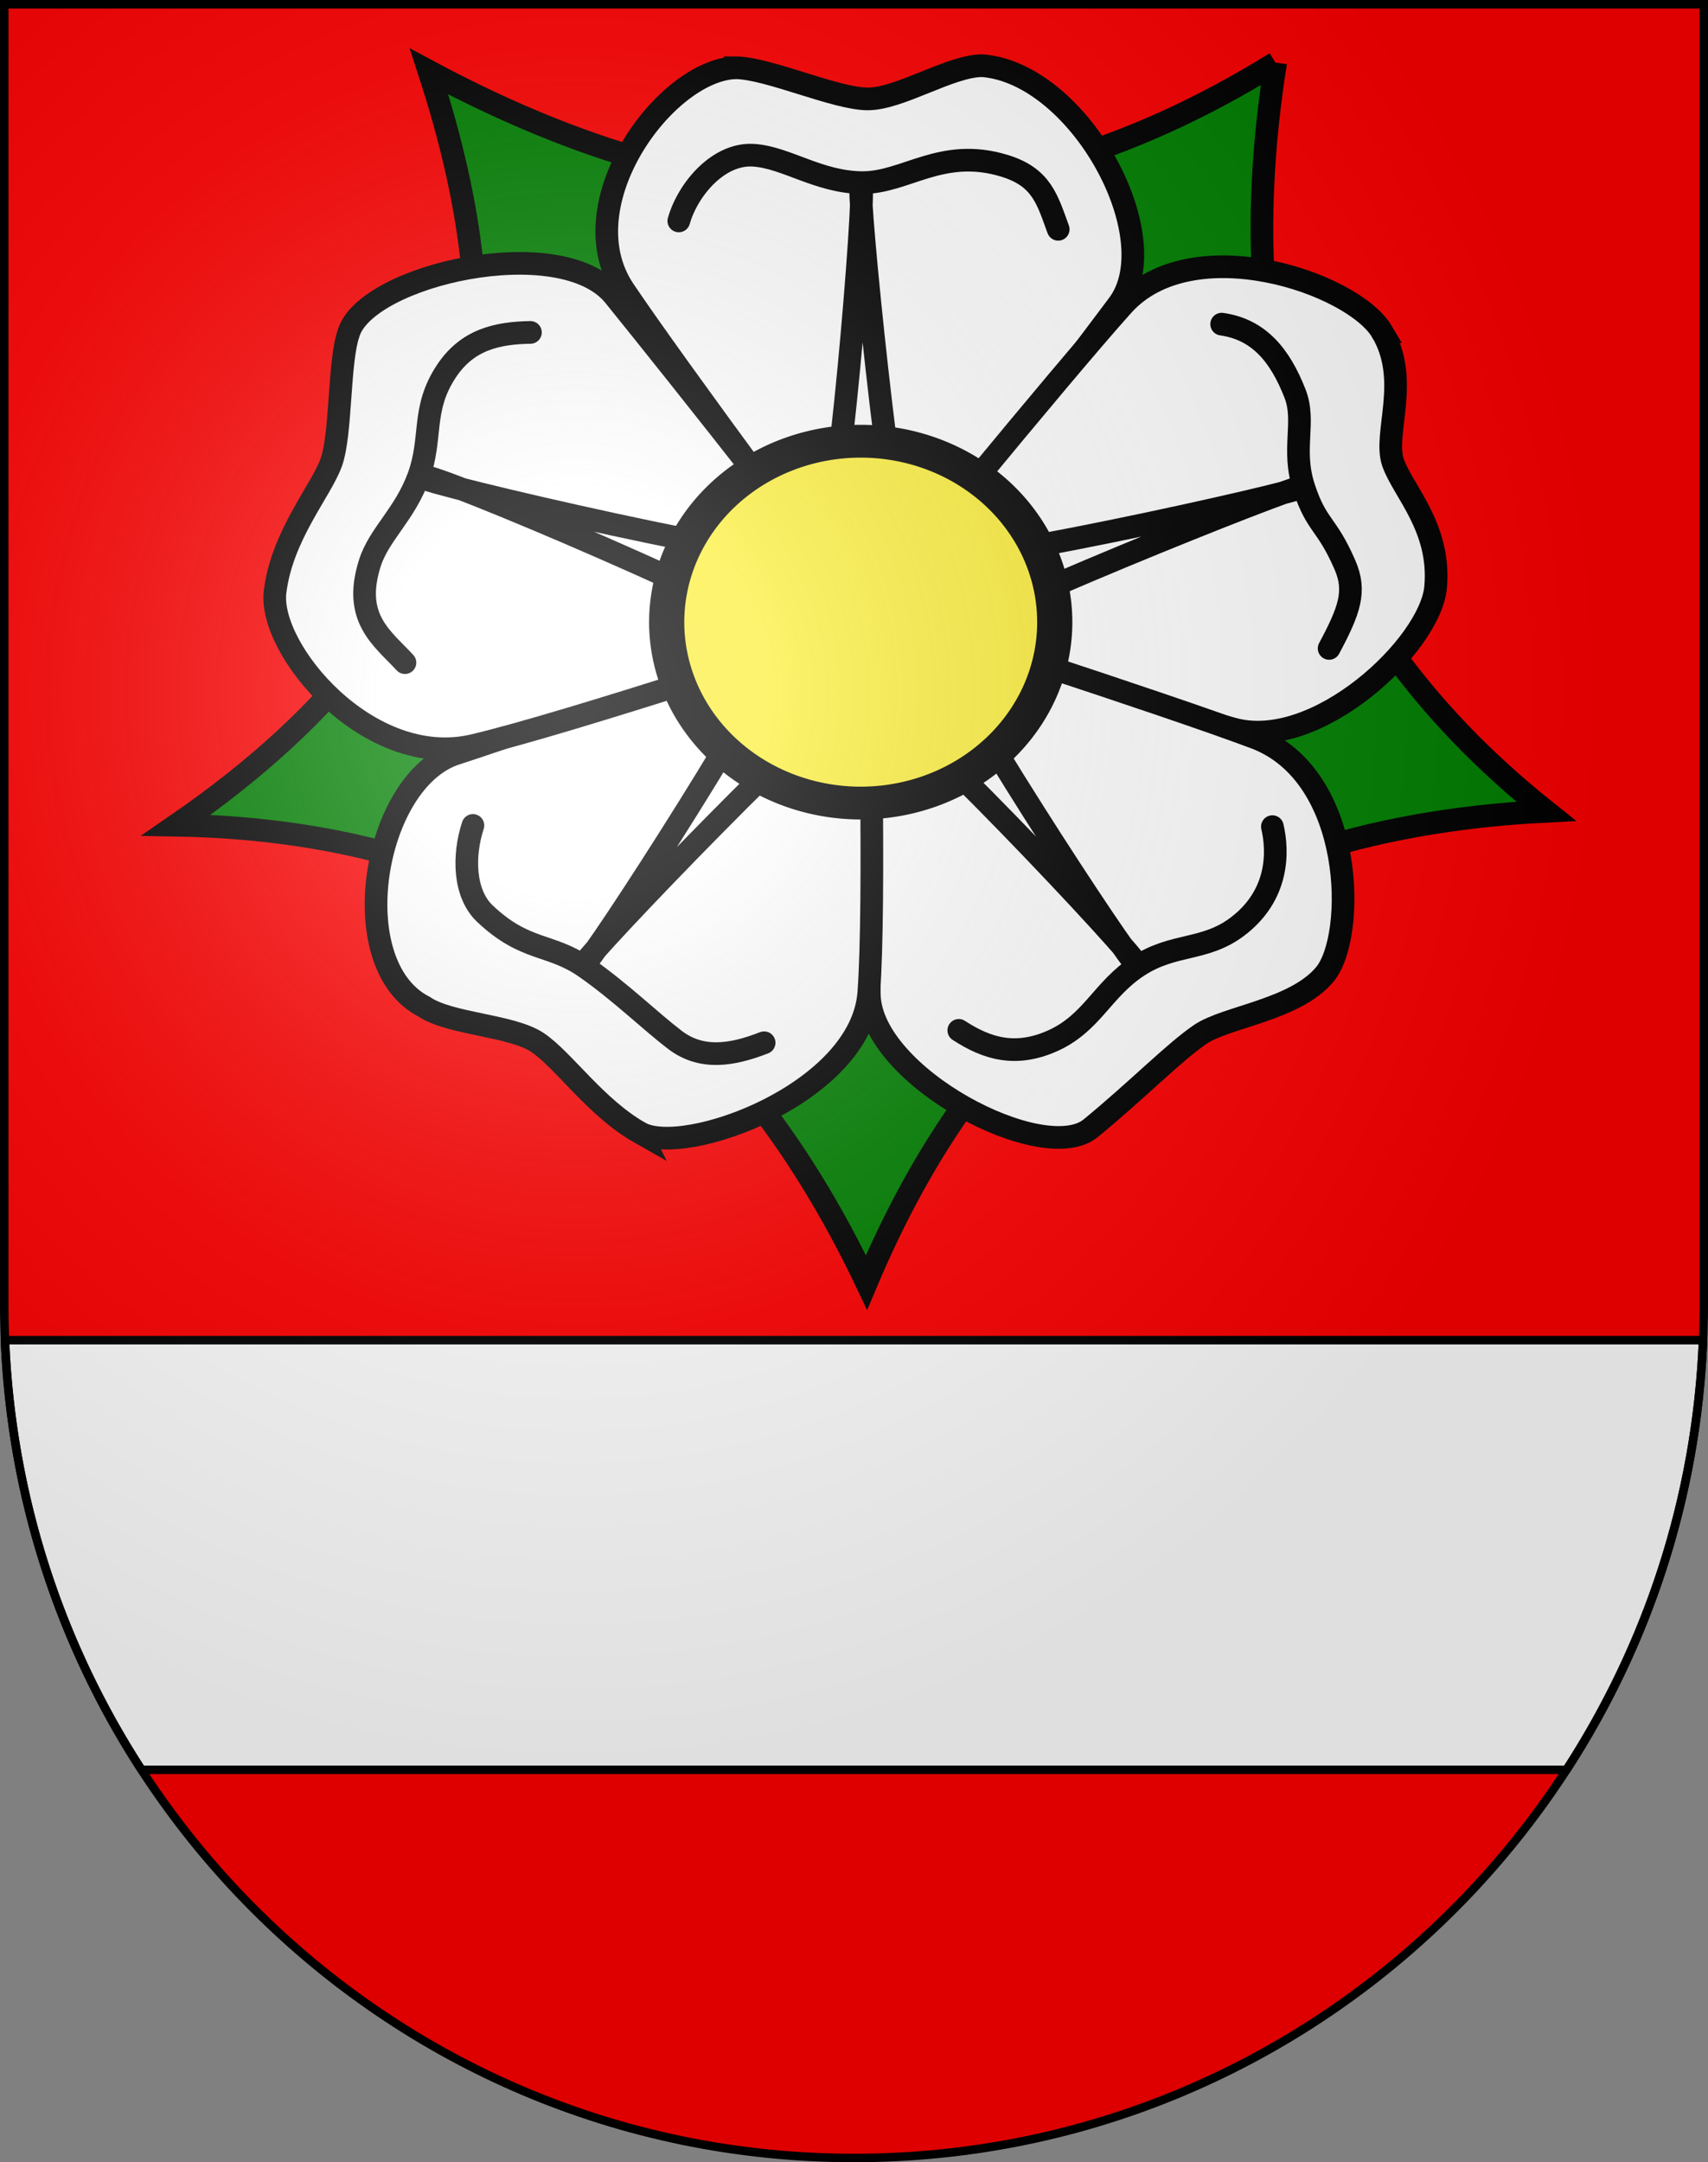 <?xml version="1.0" encoding="UTF-8"?>
<svg sodipodi:docbase="D:\MIS DOCUMENTOS\Mis imágenes\Encyclopédie\Escudos de Suiza" sodipodi:docname="Jens-Coat of arms.svg" sodipodi:version="0.32" version="1.0" viewBox="0 0 603 763" xmlns="http://www.w3.org/2000/svg" xmlns:cc="http://web.resource.org/cc/" xmlns:dc="http://purl.org/dc/elements/1.1/" xmlns:rdf="http://www.w3.org/1999/02/22-rdf-syntax-ns#" xmlns:sodipodi="http://inkscape.sourceforge.net/DTD/sodipodi-0.dtd" xmlns:xlink="http://www.w3.org/1999/xlink">
<rect x="0" y="0" width="603" height="763" fill="#808080" stroke="none"/>
<defs>
<radialGradient id="a" cx="858.04" cy="579.93" r="300" gradientTransform="matrix(1.215 1.5316e-24 1.4647e-23 1.267 -839.19 -490.49)" gradientUnits="userSpaceOnUse">
<stop stop-color="#fff" stop-opacity=".314" offset="0"/>
<stop stop-color="#fff" stop-opacity=".251" offset=".19"/>
<stop stop-color="#6b6b6b" stop-opacity=".125" offset=".6"/>
<stop stop-opacity=".125" offset="1"/>
</radialGradient>
</defs>
<sodipodi:namedview bordercolor="#666666" borderopacity="1.0" gridtolerance="10.0" guidetolerance="10.0" objecttolerance="10.0" pagecolor="#ffffff" showgrid="false"/>
<desc>Coat of Arms of Canton of Freiburg (Fribourg)</desc>
<g sodipodi:insensitive="true">
<path d="m1.5 1.5v458.87c0 166.31 134.31 301.13 300 301.13 165.69 0 300-134.82 300-301.13v-458.87h-600z" fill="#fe0000"/>
<path transform="matrix(.556 0 0 .518 37.192 17.585)" d="m530 390a50 50 0 1 1-100 0 50 50 0 1 1 100 0z" fill="none" stroke="#333" stroke-linecap="round" stroke-linejoin="round" stroke-width="1.863" sodipodi:cx="480" sodipodi:cy="390" sodipodi:rx="50" sodipodi:ry="50" sodipodi:type="arc"/>
<path transform="matrix(.556 0 0 .518 37.192 17.585)" d="m775 390a295 295 0 1 1-590 0 295 295 0 1 1 590 0z" fill="none" stroke="#333" stroke-linecap="round" stroke-linejoin="round" stroke-width="1.863" sodipodi:cx="480" sodipodi:cy="390" sodipodi:rx="295" sodipodi:ry="295" sodipodi:type="arc"/>
<path d="m450.35 22.167c-16.301 102.99 7.085 193.65 95.455 264.11-130.07 6.573-200.01 71.77-239.89 166.26-47.455-99.685-124.38-159.33-243.71-161.35 115.99-79.727 120.31-171.02 89.265-265.98 94.195 50.487 192.39 63.039 298.88-3.034z" fill="#008000" stroke="#000" stroke-linecap="round" stroke-width="8" sodipodi:nodetypes="cccccc"/>
<path d="m259.59 23.909c11.399 0 35.375 10.995 46.774 10.995s29.086-11.728 40.485-11.728c34.215 2.743 65.764 60.54 47.953 84.297-17.634 23.52-86.509 114.96-88.831 112.15-6.121-7.394-67.551-90.268-85.686-117.28-20.227-30.131 14.518-77.48 39.306-78.432z" fill="#fff" stroke="#000" stroke-linecap="round" stroke-width="8" sodipodi:nodetypes="cscsssc"/>
<path d="m487.88 117.01c10.25 17.194 0.394 36.098 3.917 46.207 3.522 10.108 16.943 22.926 15.039 44.007-1.842 20.399-42.124 58.351-71.711 49.939-29.587-8.412-134-34.287-131.85-37.213 5.65-7.713 71.194-87.8 93.144-112.23 24.481-27.249 81.216-7.903 91.466 9.29z" fill="#fff" stroke="#000" stroke-linecap="round" stroke-width="8" sodipodi:nodetypes="cszzssz"/>
<path d="m467.74 343.82c-10.499 12.601-34.716 14.914-43.938 21.161-9.222 6.247-22.123 19.515-38.724 33.143s-77.601-18.15-78.166-47.131c-0.56-28.693-2.878-136.67 0.768-135.67 9.613 2.627 103.69 33.073 135.39 44.988 35.357 13.29 35.787 70.164 24.67 83.507z" fill="#fff" stroke="#000" stroke-linecap="round" stroke-width="8" sodipodi:nodetypes="cszsssz"/>
<path d="m225.95 399.73c-15.609-8.846-26.867-25.547-36.089-31.795-9.222-6.247-30.924-6.453-40.146-12.701-28.838-14.773-18.103-79.847 11.282-89.305 29.093-9.363 145.51-50.762 145.62-47.221 0.291 9.337 2.465 99.79 0.108 131.58-2.629 35.462-65.168 58.282-80.778 49.436z" fill="#fff" stroke="#000" stroke-linecap="round" stroke-width="8" sodipodi:nodetypes="cscsssz"/>
<path d="m97.112 208.82c2.482-20.107 16.381-35.727 19.903-45.836 3.522-10.108 2.529-35.282 6.051-45.391 6.156-20.61 75.06-36.33 93.787-13.193 18.54 22.907 92.023 114.82 88.446 116.01-9.433 3.143-105.08 34.943-138.24 42.678-36.982 8.627-72.456-33.947-69.947-54.272z" fill="#fff" stroke="#000" stroke-linecap="round" stroke-width="8" sodipodi:nodetypes="czcsssz"/>
<path d="m148.37 168.24c0 2.073 134.52 33.172 141.19 28.508 6.114-4.665 16.12-130.62 14.453-130.62s11.117 126.47 16.12 131.65c5.003 5.702 140.08-24.361 139.52-25.916s-125.63 48.722-128.41 54.942c-2.224 6.22 68.372 114.55 70.039 113.51 1.668-1.037-88.939-97.444-97.277-96.926-6.948 0-98.944 95.371-97.832 96.926 1.668 1.037 72.818-109.37 70.039-115.59-2.224-6.22-125.63-59.088-126.74-56.497h-1.112z" fill="#fff" stroke="#000" stroke-linecap="round" stroke-linejoin="round" stroke-width="8" sodipodi:nodetypes="czzzzzzzzzz"/>
<path transform="matrix(.5 0 0 .466 63.874 37.8)" d="m617 390a137 137 0 1 1-274 0 137 137 0 1 1 274 0z" fill="#fcef3c" stroke="#000" stroke-width="24.84" sodipodi:cx="480" sodipodi:cy="390" sodipodi:rx="137" sodipodi:ry="137" sodipodi:type="arc"/>
<path d="m239.65 77.962c3.201-11.193 13.944-23.884 26.225-23.189 11.533 0.652 22.907 9.461 38.316 9.672 15.409 0.211 28.138-12.746 50.43-5.942 13.234 4.039 15.136 12.013 18.977 22.414" fill="none" stroke="#000" stroke-linecap="round" stroke-width="8" sodipodi:nodetypes="cszsc"/>
<path d="m431.3 114.38c13.006 1.836 20.549 10.814 25.889 24.474 3.956 10.122-1.349 19.622 3.198 33.352 4.547 13.73 7.912 12.119 14.445 27.167 4.03 9.283 1.584 16.009-5.592 29.436" fill="none" stroke="#000" stroke-linecap="round" stroke-width="8" sodipodi:nodetypes="cszsc"/>
<path d="m449.21 291.7c2.078 8.931 2.282 24.193-12.328 35.265-11.555 8.756-22.552 5.709-35.15 13.984-12.599 8.275-16.202 20.057-30.03 26.284-13.336 6.005-23.542 2.663-33.206-3.647" fill-opacity="0" stroke="#000" stroke-linecap="round" stroke-width="8" sodipodi:nodetypes="cszsc"/>
<path d="m269.77 367.96c-11.266 4.392-22.099 6.208-31.597-1.085-8.919-6.848-19.152-16.882-31.486-25.498-12.333-8.616-21.182-5.42-35.492-18.977-7.534-7.138-7.678-20.605-4.229-31.124" fill="none" stroke="#000" stroke-linecap="round" stroke-width="8" sodipodi:nodetypes="cszsc"/>
<path d="m142.97 233.83c-7.96-8.633-18.582-15.573-12.411-35.061 3.272-10.332 12.264-17.058 17.24-30.658 4.976-13.6 0.887-23.698 9.804-37.134 7.396-11.145 17.869-13.484 29.664-13.676" fill="none" stroke="#000" stroke-linecap="round" stroke-width="8" sodipodi:nodetypes="cszsc"/>
<path d="m1.75 472.91c2.278 55.8 19.693 107.68 48.219 151.62h503.06c28.526-43.946 45.941-95.825 48.219-151.62h-599.5z" fill="#fff" fill-rule="evenodd" stroke="#000" stroke-linejoin="round" stroke-width="3"/>
</g>
<g sodipodi:insensitive="true">
<path d="m1.5 1.5v458.87c0 166.31 134.31 301.13 300 301.13 165.69 0 300-134.82 300-301.13v-458.87h-600z" fill="url(#a)"/>
<path d="m1.5 1.5v458.87c0 166.31 134.31 301.13 300 301.13 165.69 0 300-134.82 300-301.13v-458.87h-600z" fill="none" stroke="#000" stroke-width="3"/>
</g>
</svg>
